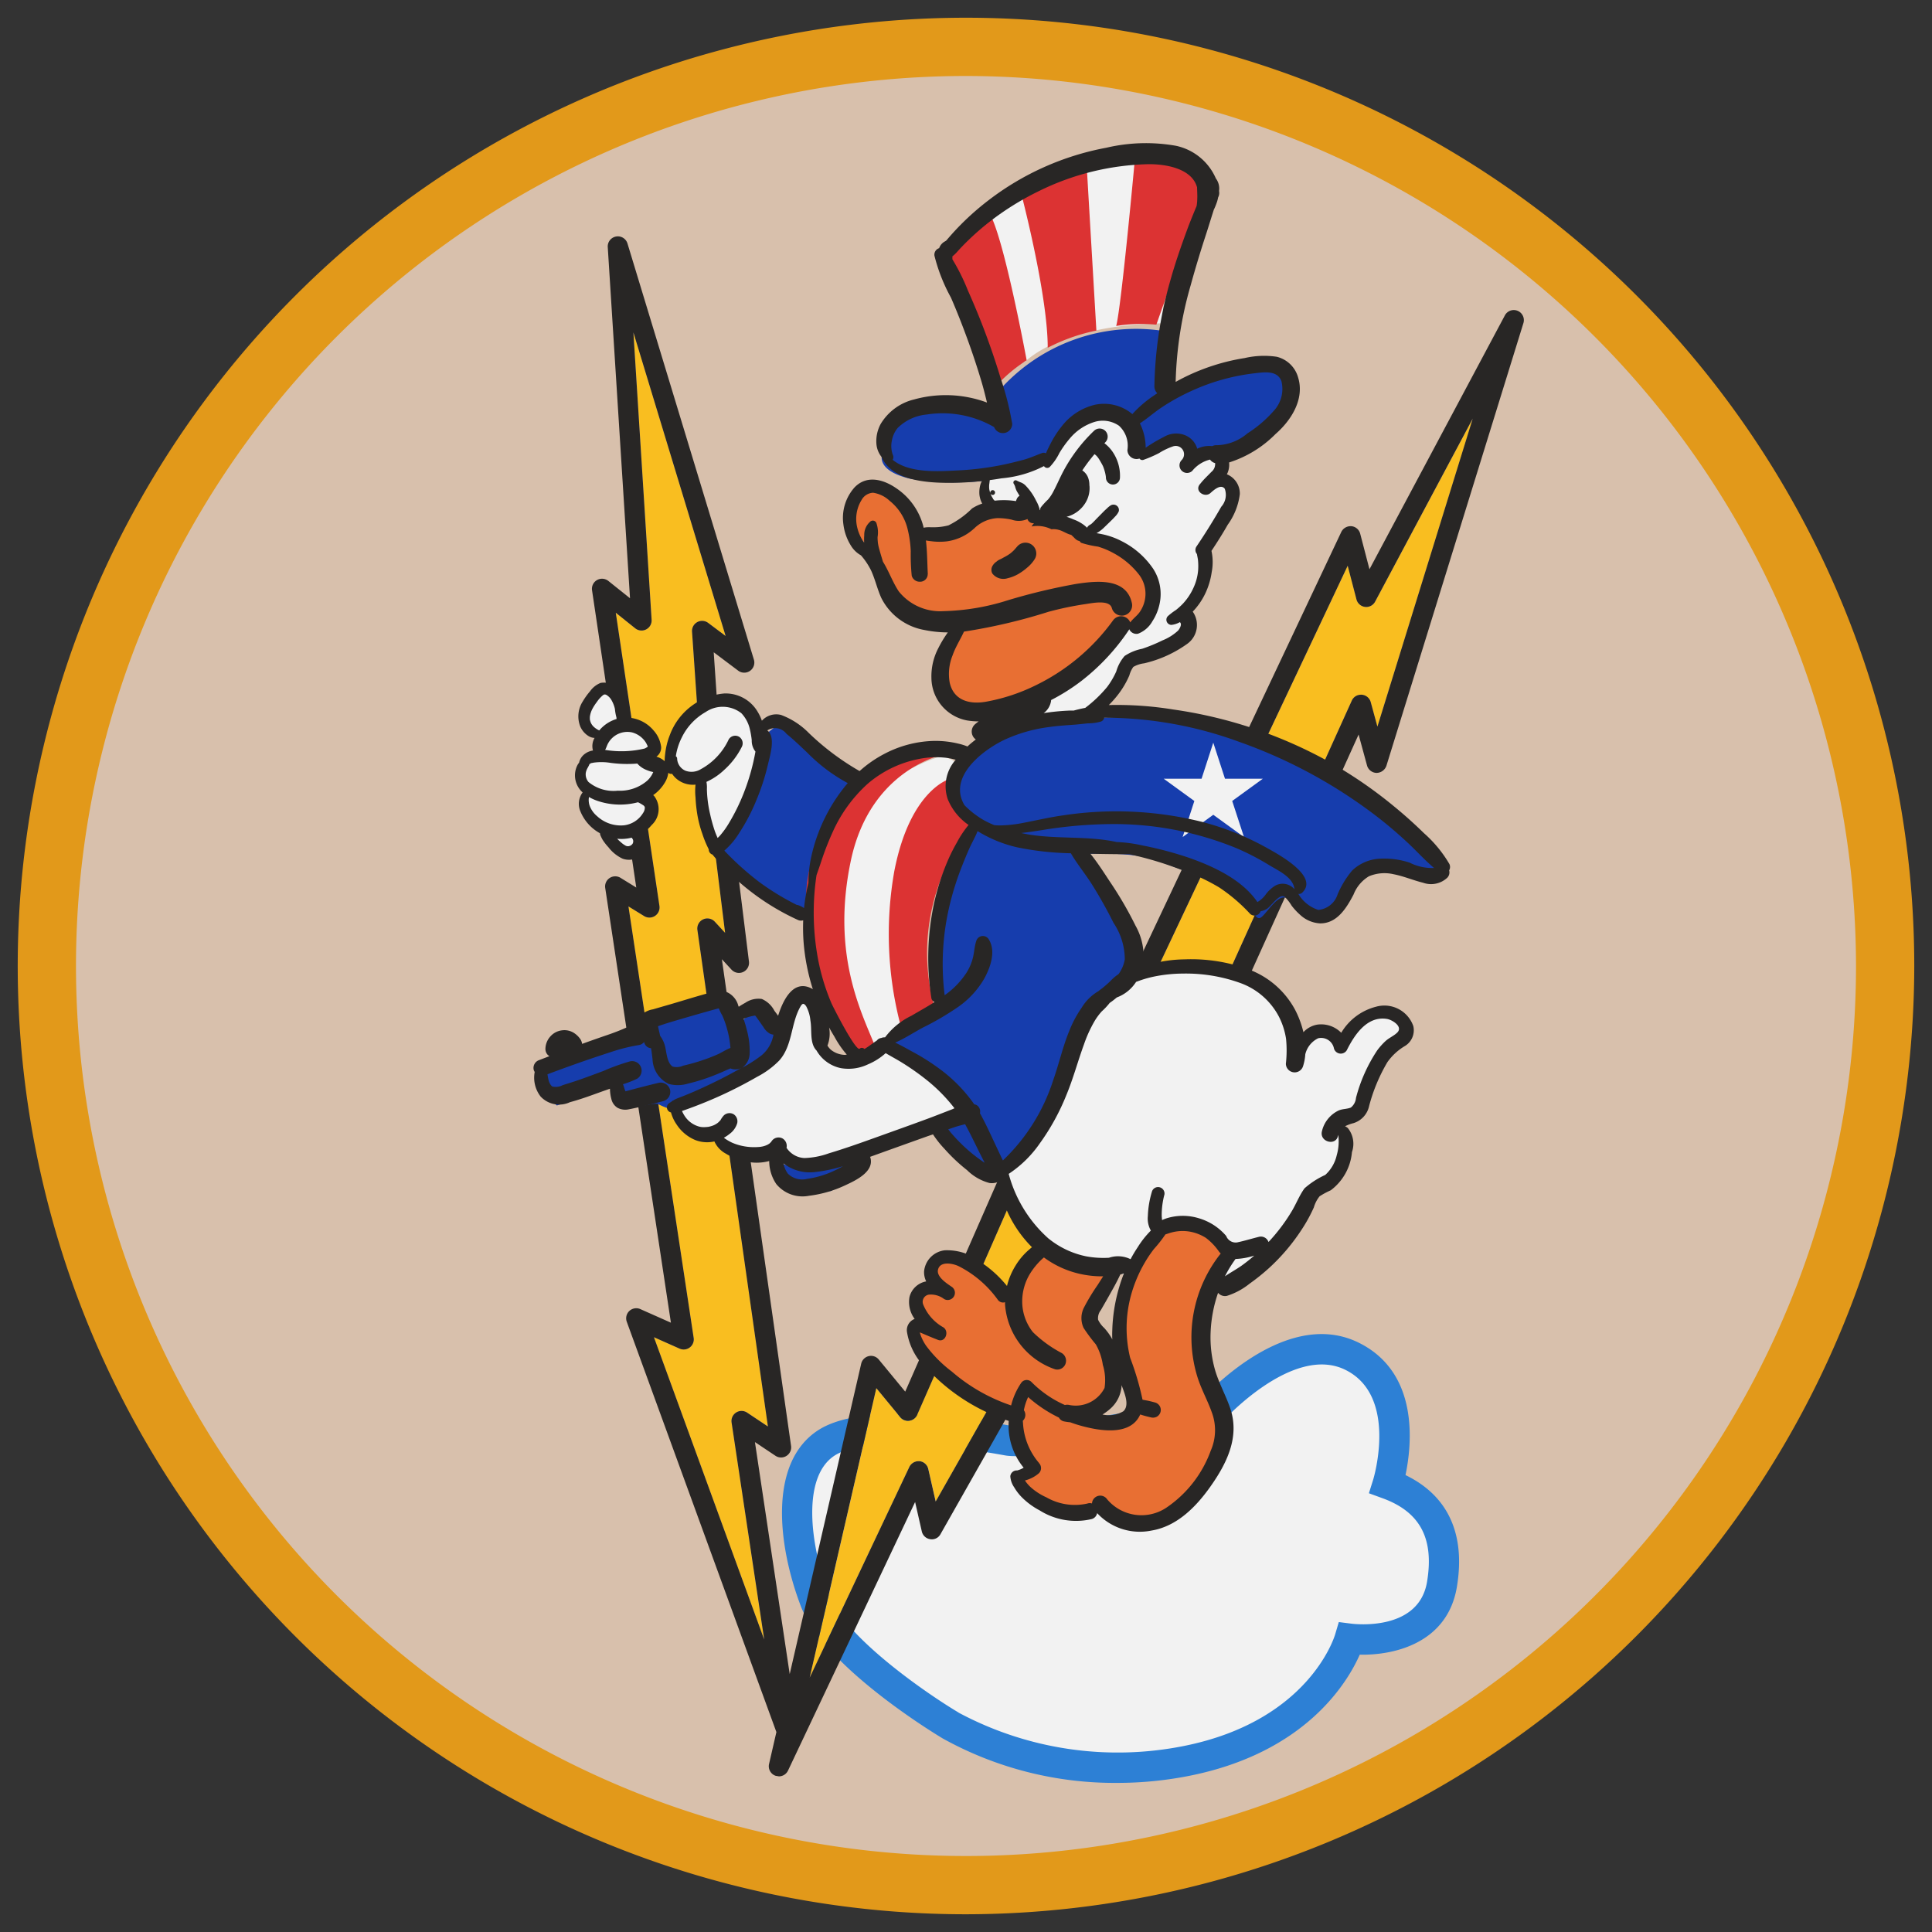 <svg id="usa_normandy_pilot_fighter_2_icon" xmlns="http://www.w3.org/2000/svg" width="150" height="150" viewBox="0 0 150 150">
  <rect x="0" y="0" width="150" height="150" fill="#333333" stroke="none"/>
  <defs>
    <style>
      .cls-1 {
        fill: #d8c0ac;
      }

      .cls-1, .cls-2, .cls-3, .cls-4, .cls-5, .cls-6, .cls-7, .cls-8, .cls-9 {
        fill-rule: evenodd;
      }

      .cls-2 {
        fill: #e2991a;
      }

      .cls-3 {
        fill: #f2f2f2;
      }

      .cls-4 {
        fill: #2d80d5;
      }

      .cls-5 {
        fill: #f9be20;
      }

      .cls-6 {
        fill: #282625;
      }

      .cls-7 {
        fill: #e86f33;
      }

      .cls-8 {
        fill: #163dad;
      }

      .cls-9 {
        fill: #dc3333;
      }
    </style>
  </defs>
  <path id="Shape_169_copy" data-name="Shape 169 copy" class="cls-1" d="M146.362,75A71.362,71.362,0,1,1,75,3.638,71.362,71.362,0,0,1,146.362,75Z"/>
  <path id="Shape_169_copy_2" data-name="Shape 169 copy 2" class="cls-2" d="M75,148.623A73.623,73.623,0,1,1,148.623,75,73.706,73.706,0,0,1,75,148.623ZM75,5.9A69.1,69.1,0,1,0,144.1,75,69.18,69.18,0,0,0,75,5.9Z"/>
  <path id="Shape_169_copy_3" data-name="Shape 169 copy 3" class="cls-3" d="M73.812,133.972a27.142,27.142,0,0,0,18.333,2.74c10.536-2.107,12.643-9.483,12.643-9.483s6.322,0.843,7.165-4.214-1.9-6.954-4.214-7.8c0,0,2.318-7.375-2.74-9.9s-11.053,4.37-11.053,4.37-13.391,2.584-15.709,2.162-10.958-1.9-14.119.211-2.529,7.8-.843,12.222S73.812,133.972,73.812,133.972Z"/>
  <path id="Shape_169_copy_4" data-name="Shape 169 copy 4" class="cls-4" d="M86.755,138.423A27.522,27.522,0,0,1,73.2,134.977c-0.491-.293-9.227-5.559-11.025-10.279-1.788-4.694-2.523-11.077,1.29-13.619,3.035-2.023,9.822-1.329,14.981-.389,1.5,0.273,9.761-1.107,14.893-2.087,1.33-1.415,6.991-6.937,12.184-4.341,4.7,2.348,4.09,7.93,3.6,10.264,3.3,1.595,4.673,4.575,3.989,8.682-0.725,4.345-4.832,5.319-7.541,5.26-0.965,2.183-4.213,7.6-13.2,9.4A28.669,28.669,0,0,1,86.755,138.423Zm-12.324-5.451a26.181,26.181,0,0,0,17.483,2.586c9.642-1.928,11.664-8.384,11.745-8.658l0.286-.963,1,0.127c0.21,0.024,5.2.62,5.849-3.243,0.562-3.371-.536-5.436-3.457-6.5l-1.056-.385,0.337-1.072c0.02-.063,1.949-6.453-2.144-8.5-4.124-2.063-9.585,4.027-9.639,4.09l-0.267.3-0.4.078c-2.272.438-13.728,2.61-16.142,2.164-6.5-1.182-11.452-1.17-13.256.033-2.477,1.651-1.942,6.768-.4,10.824,1.262,3.313,7.675,7.693,10.04,9.1Z"/>
  <path id="Shape_169_copy_6" data-name="Shape 169 copy 6" class="cls-5" d="M106.939,56.419l-0.518-1.9a0.783,0.783,0,0,0-.694-0.575,0.754,0.754,0,0,0-.08,0,0.772,0.772,0,0,0-.7.462L93.328,80.1,72.651,116.579l-0.574-2.525a0.782,0.782,0,0,0-.678-0.606,0.641,0.641,0,0,0-.076,0,0.8,0.8,0,0,0-.719.448l-7.739,16.356,5.174-22.473,1.852,2.248a0.777,0.777,0,0,0,.606.285A0.767,0.767,0,0,0,70.6,110.3a0.782,0.782,0,0,0,.61-0.461L79.97,89.881,88.1,78.911l0.078-.132,16.459-34.853,0.682,2.614a0.785,0.785,0,0,0,.666.581,0.765,0.765,0,0,0,.783-0.41l7.576-14.2ZM58.013,109.677a0.784,0.784,0,0,0-1.21.768l2.526,16.848-8.56-23.472,1.993,0.886a0.784,0.784,0,0,0,1.093-.833l-5.064-33.5,1.22,0.751a0.781,0.781,0,0,0,.409.115,0.784,0.784,0,0,0,.778-0.9L47.811,47.575l1.508,1.206a0.784,0.784,0,0,0,1.273-.662L49.177,25.809l7.159,23.568-1.355-1.016a0.784,0.784,0,0,0-1.252.681l0.413,5.973L56.3,72.43l-0.8-.867a0.784,0.784,0,0,0-1.352.642l5.479,38.547Z"/>
  <path id="Shape_169_copy_5" data-name="Shape 169 copy 5" class="cls-6" d="M118.273,25.1L107.641,59.454a0.822,0.822,0,0,1-.763.554,0.787,0.787,0,0,1-.743-0.579l-0.654-2.4L94.725,80.813l-21.706,38.3a0.759,0.759,0,0,1-.8.389,0.784,0.784,0,0,1-.65-0.6l-0.52-2.286-9.867,20.851a0.784,0.784,0,0,1-.709.449l-0.257-.045a0.782,0.782,0,0,1-.507-0.915l0.57-2.477L48.663,102.623a0.786,0.786,0,0,1,.2-0.842,0.8,0.8,0,0,1,.537-0.21,0.768,0.768,0,0,1,.317.068l2.372,1.054-5.1-33.754a0.785,0.785,0,0,1,1.187-.785L49.4,68.908,45.966,45.83a0.783,0.783,0,0,1,.385-0.794,0.789,0.789,0,0,1,.88.067l1.683,1.347L47.186,19.185a0.783,0.783,0,0,1,.643-0.821,0.753,0.753,0,0,1,.144-0.014,0.784,0.784,0,0,1,.745.558l9.815,32.307a0.784,0.784,0,0,1-1.22.855l-1.9-1.427L55.7,54.864l2.449,19.791a0.784,0.784,0,0,1-.448.809,0.775,0.775,0,0,1-.329.073,0.785,0.785,0,0,1-.577-0.253l-0.748-.81,5.371,37.791a0.784,0.784,0,0,1-1.21.762l-1.595-1.064,2.7,18.014,5.55-24.1a0.784,0.784,0,0,1,.584-0.587,0.751,0.751,0,0,1,.181-0.022,0.782,0.782,0,0,1,.6.286l2.053,2.492,8.28-18.871,0.087-.151,8.134-10.98L104.138,41.3a0.8,0.8,0,0,1,.728-0.447l0.053,0a0.783,0.783,0,0,1,.686.581l0.721,2.763,10.507-19.7A0.783,0.783,0,0,1,118.273,25.1ZM56.8,110.445a0.783,0.783,0,0,1,1.21-.768l1.61,1.074L54.145,72.2a0.784,0.784,0,0,1,1.352-.641l0.8,0.867L54.142,55.014l-0.413-5.973a0.784,0.784,0,0,1,1.252-.681l1.355,1.016L49.177,25.809l1.414,22.311a0.784,0.784,0,0,1-1.273.662l-1.508-1.206L51.2,70.342a0.786,0.786,0,0,1-1.187.784l-1.22-.751,5.064,33.5a0.784,0.784,0,0,1-1.093.833l-1.992-.886,8.56,23.472ZM106.765,46.71a0.783,0.783,0,0,1-.683.417,0.758,0.758,0,0,1-.1-0.007,0.784,0.784,0,0,1-.666-0.581l-0.682-2.614L88.175,78.779l-0.078.132L79.97,89.881,71.213,109.84a0.783,0.783,0,0,1-.61.461,0.768,0.768,0,0,1-.107.007,0.777,0.777,0,0,1-.606-0.285l-1.852-2.248-5.174,22.473L70.6,113.892a0.8,0.8,0,0,1,.719-0.448,0.639,0.639,0,0,1,.075,0,0.783,0.783,0,0,1,.678.606l0.574,2.525L93.328,80.1,104.95,54.4a0.772,0.772,0,0,1,.7-0.462,0.753,0.753,0,0,1,.08,0,0.783,0.783,0,0,1,.694.575l0.518,1.9,7.4-23.913Z"/>
  <path class="cls-7" d="M94.314,100.079c-0.92,1.738-.511,5.01-0.511,5.623s1.636,3.68,1.738,5.01-0.716,2.556-1.738,4.089-2.965,3.578-4.6,3.681a5.438,5.438,0,0,1-3.272-1.329,4.214,4.214,0,0,1-2.965.409c-1.227-.512-3.578-2.148-3.681-2.659s1.227-.92,1.227-0.92c-1.738-2.249-1.022-3.885-1.022-3.885-5.112-2.249-7.259-4.907-7.668-5.418a1.288,1.288,0,0,1-.2-1.739c0.511-.511.716-0.2,0.409-0.511a2.33,2.33,0,0,1-.511-2.044,1.609,1.609,0,0,1,1.329-.614c0.307-.1-0.1-0.818-0.2-1.534s1.227-.716,1.533-0.613,3.067,1.329,3.272,1.738a7.678,7.678,0,0,0,1.534,1.329s0.511-1.431.818-2.147a5.145,5.145,0,0,1,1.534-1.534c1.329,1.431,5.419,1.227,5.419,1.227a5.493,5.493,0,0,1-.409,1.534,16.158,16.158,0,0,0-1.329,2.658c-0.1.614,0.716,1.432,1.227,2.045s0.613,1.636.511,3.272a2.991,2.991,0,0,1-1.636,2.351,9.239,9.239,0,0,0,2.658.2c0.614-.2.716-1.023,0.511-1.841a42.462,42.462,0,0,1-1.022-5.418,10.359,10.359,0,0,1,1.125-4.5,20.247,20.247,0,0,1,2.351-3.067,4.24,4.24,0,0,1,2.556-.1,7.963,7.963,0,0,1,2.454,1.738C95.95,97.523,95.235,98.341,94.314,100.079Zm-4.6-52.857a5.079,5.079,0,0,1-1.943,1.329c-0.511.307-2.351,2.658-3.272,3.578S78.774,55.3,76.73,55.3a4.488,4.488,0,0,1-3.169-1.227,1.984,1.984,0,0,1-.307-1.943,8.952,8.952,0,0,1,1.227-2.658,1.236,1.236,0,0,0,0-1.227,7.646,7.646,0,0,1-3.067-.511,4.44,4.44,0,0,1-2.352-2.147c-0.307-.613-1.227-2.658-1.227-2.658A8.389,8.389,0,0,1,66.3,40.883a4.155,4.155,0,0,1,.818-3.169c0.511-.409,1.431-0.2,2.351.716s2.352,2.76,2.352,2.76,1.022,0.2,1.84.409,2.249-1.431,2.76-1.943a2.221,2.221,0,0,1,2.249-.1,22.308,22.308,0,0,0,3.374.818s2.863,1.533,3.272,1.738A11.858,11.858,0,0,1,89.2,44.155,2.471,2.471,0,0,1,89.714,47.222Z"/>
  <path class="cls-8" d="M111.733,68.245c-0.409.2-1.84-.409-2.965-0.716a4.9,4.9,0,0,0-3.374.716,11.984,11.984,0,0,0-1.431,2.556,1.483,1.483,0,0,1-2.045.409c-0.613-.409-1.636-1.534-2.249-1.534S98.34,70.9,97.931,71.21,97.317,70.8,96.7,69.881s-5.01-2.351-6.85-3.067S84.333,66.3,84.333,66.3a10.084,10.084,0,0,0,.818,1.84,38.68,38.68,0,0,1,2.556,4.805c0.613,1.534.613,1.943-.1,3.272s-2.352,2.249-2.965,2.965-2.249,5.214-2.658,6.441a24.91,24.91,0,0,1-2.556,4.7c-0.511.613-2.147,1.431-3.067,1.022s-2.965-3.169-3.272-3.578,1.329-.613,1.738-0.818-0.2-1.636-.614-2.147A52.028,52.028,0,0,0,69,81.74c0.1-1.125,2.965-2.658,3.272-2.863a1.5,1.5,0,0,0,.2-1.534,26.211,26.211,0,0,1,.511-5.93,34.528,34.528,0,0,1,2.351-6.339c0.511-.614.511-0.818-0.1-1.227a4.273,4.273,0,0,1-1.227-3.067c0-1.227,1.125-1.534,1.943-2.454s4.805-2.147,5.419-2.249a53.114,53.114,0,0,1,7.361-.409c1.227,0.2,9.406,1.738,12.984,3.374s9.712,7.566,10.121,8.179S112.142,68.041,111.733,68.245ZM94.966,35.938c-1.329.716-2.147-.1-2.147-0.409A1.718,1.718,0,0,0,91.694,34.4c-0.614-.2-2.352.92-2.965,1.022s-0.511-.818-0.716-1.738a2.015,2.015,0,0,0-1.84-1.329,9.546,9.546,0,0,0-2.249.409c-0.613.2-2.147,2.863-2.249,3.169s-1.227.409-2.045,0.818a21.714,21.714,0,0,1-9,.409c-2.965-.716-2.045-2.147-2.045-2.147a4.594,4.594,0,0,1,1.84-2.76,16.4,16.4,0,0,1,4.4-.2,24.113,24.113,0,0,1,2.863,1.227c0.307,0.2-.2-2.863-0.2-2.863a14.182,14.182,0,0,1,12.984-4.7,23.289,23.289,0,0,1-.1,2.454,24.519,24.519,0,0,0,0,2.761,13.972,13.972,0,0,0,2.76-1.022,13.392,13.392,0,0,1,5.214-1.431c2.045-.1,1.227.307,1.738,1.431s-0.2,1.84-1.125,3.374S96.3,35.222,94.966,35.938ZM64.5,92.475a13.813,13.813,0,0,1-3.578-.409c-0.92-.409-0.716-1.942-0.716-1.942a8.412,8.412,0,0,0,2.556.716,11.492,11.492,0,0,0,3.783-.818c0.818-.511.409,0.409,0.307,0.818S64.5,92.475,64.5,92.475ZM63.681,65.689c-0.511.92-1.125,5.828-1.125,5.828a8.533,8.533,0,0,1-2.249-1.329c-0.92-.818-4.6-3.476-4.6-3.476,4.5-6.236,3.067-9,3.067-9a8.657,8.657,0,0,1,1.636-1.431c0.614-.307,2.658,1.636,3.783,2.556s2.454,1.738,2.249,2.351S64.192,64.769,63.681,65.689Zm-6.441,13.7c0.14,0.491.818-1.022,1.534-.716a3.365,3.365,0,0,1,1.636,1.738,2.927,2.927,0,0,1-.613,2.249,47.293,47.293,0,0,1-6.645,3.681,6,6,0,0,1-2.045-.613c-0.307-.2-2.147.511-2.658,0.1a4.321,4.321,0,0,1-.92-1.431L43.234,85.83S41.9,84.705,41.9,84.092a2.84,2.84,0,0,1,.511-1.329l7.872-2.454s-0.2-.307.511-0.818a28.255,28.255,0,0,1,4.4-1.534C55.809,77.753,56.831,77.958,57.24,79.389Z"/>
  <path class="cls-3" d="M107.29,82.262a33.711,33.711,0,0,0-1.738,3.783c-0.307.716-1.124,0.613-1.738,1.227s0,0.614.409,1.022,0,1.431-.1,2.045a3.175,3.175,0,0,1-1.534,1.534,13.218,13.218,0,0,0-2.453,3.374c-0.921,1.636-4.806,4.6-4.806,4.6a1.7,1.7,0,0,1-.818-1.125,4.357,4.357,0,0,1,.92-1.534c0.2-.2-2.352-1.84-3.169-2.045a2.8,2.8,0,0,0-2.352.818,7.357,7.357,0,0,0-1.84,2.658c-0.307.716-1.022,0.2-2.454,0s-4.805-1.534-6.032-3.169a12.791,12.791,0,0,1-1.738-4.5s0.818-.92,1.431-1.534a30.71,30.71,0,0,0,3.067-4.7c0.2-.613,1.943-5.316,2.249-6.134s2.556-2.351,2.965-2.658a12.984,12.984,0,0,1,2.454-.716,29.274,29.274,0,0,1,4.7.2,9.59,9.59,0,0,1,4.294,1.738c0.511,0.409,1.431,4.192,1.738,4.5s1.431-1.431,1.942-1.431a2.491,2.491,0,0,1,1.227.818,8.5,8.5,0,0,0,1.227-1.329,4.829,4.829,0,0,1,2.556-1.125,1.917,1.917,0,0,1,1.329,1.738C109.028,81.138,107.6,81.956,107.29,82.262ZM96.583,64.988L94.2,63.259l-2.38,1.729,0.909-2.8-2.38-1.729h2.941l0.909-2.8,0.909,2.8h2.941l-2.38,1.729ZM93.59,42.7c-0.2.307,0.2,1.431,0.1,2.147A8.164,8.164,0,0,1,92.261,47.5a0.941,0.941,0,0,0,.1,1.022,1.553,1.553,0,0,1-.92,1.329,22.9,22.9,0,0,1-3.476,1.431,10.666,10.666,0,0,0-.818,1.636A4.955,4.955,0,0,1,84.7,55.272c-0.716.1-3.987,0.409-3.987,0.409a0.877,0.877,0,0,1,.409-1.534,7.632,7.632,0,0,0,2.556-1.329,10.12,10.12,0,0,0,3.169-3.374c1.022-1.534.92-.716,1.329-0.818A2.261,2.261,0,0,0,89.4,47.3c0.307-.716-0.511-2.863-1.125-3.578a6.591,6.591,0,0,0-2.863-1.636c-1.022-.307-3.169-1.534-3.68-1.636s-2.76-.716-3.374-0.818-1.636.1-1.84-.409a3.752,3.752,0,0,1,.2-2.045c0.2-.818,1.329-0.409,1.943-0.716a20.92,20.92,0,0,0,2.965-1.329A22.794,22.794,0,0,1,84.8,32.064a2.76,2.76,0,0,1,2.454.511,9.717,9.717,0,0,1,1.431,2.556s1.738-.818,2.351-1.022a1.1,1.1,0,0,1,1.227.614,0.955,0.955,0,0,0,1.022.511,2,2,0,0,1,1.636.409,2.112,2.112,0,0,1-.1,1.431s0.614,0.511.92,0.716,0.1,1.431-.2,2.249A16.341,16.341,0,0,1,93.59,42.7ZM79.584,28.076c-0.655.578-3.987-10.837-3.987-10.837,0.409-.613,8.077-4.4,8.077-4.4s6.236-1.227,6.85-.409-0.307,12.677-.307,12.677S83.06,25.009,79.584,28.076ZM63.328,90.646a4.73,4.73,0,0,1-2.863-1.125,3.351,3.351,0,0,1-3.476-.1c-0.511-.409-1.533-1.125-1.533-1.125a5.247,5.247,0,0,1-1.022-.1,5.8,5.8,0,0,1-2.045-1.84c-0.2-.511,2.351-1.227,2.351-1.227s5.419-3.169,5.828-3.987,1.329-3.578,1.84-3.885,0.92,1.022,1.329,1.943-0.1,2.147.307,2.556a3.641,3.641,0,0,0,2.454.716c0.511-.2,2.249-1.329,2.249-1.329s3.783,2.454,4.09,2.76,2.556,2.249,2.351,2.658-3.476,1.125-4.089,1.329S64.759,90.544,63.328,90.646Zm2.556-11.962c-0.818-2.863-1.227-10.633-.716-12.269S66.6,62.224,68.44,61s4.5-2.454,4.907-2.249,1.227,0.307,1.022,1.329-0.307,2.045,0,2.351c0,0-.92-1.431-2.352,3.987A34.19,34.19,0,0,0,71.3,78.684c0.2,0.613-2.556,2.454-2.556,2.454S66.7,81.547,65.884,78.684ZM55.865,65.6a4.174,4.174,0,0,1-1.125-2.352c0-.511-0.2-2.76-0.1-3.067s-0.92.409-1.227,0.409a1.718,1.718,0,0,1-1.125-1.022,5.829,5.829,0,0,1,0-2.658c0.1-.511,2.045-1.943,2.556-2.249a5.222,5.222,0,0,1,2.454-.2A7.514,7.514,0,0,1,58.932,56.4a17.317,17.317,0,0,1,.511,2.454,18.791,18.791,0,0,1-1.329,3.783C57.705,63.348,55.865,65.6,55.865,65.6Zm-5.725-3.578a1.264,1.264,0,0,1,.409,1.125,3.386,3.386,0,0,1-1.125,1.534A3.059,3.059,0,0,1,49.73,65.8c0,0.511-.511.613-1.022,0.613s-1.738-1.534-1.738-1.534c-2.045-1.84-1.636-2.76-1.636-2.76s0.613-.511,0-0.818-0.307-1.636-.1-2.249,1.124-.409,1.124-0.716,0.511-.92,0-1.125a2.978,2.978,0,0,1-1.227-1.84c-0.1-.613.92-1.227,1.534-1.636s0.716,0,1.227.511a2.2,2.2,0,0,1,.409,1.533,5.89,5.89,0,0,0,.92.511,2.83,2.83,0,0,1,1.636,1.534c0.307,0.92-.511.92-0.307,1.227a1.9,1.9,0,0,1,.716,1.227A7.252,7.252,0,0,1,50.139,62.019Z"/>
  <path class="cls-9" d="M92.744,16.824c-0.307.818-2.965,8.384-2.965,8.384a12.181,12.181,0,0,0-3.118.1c0.409-1.534,1.482-13.291,1.482-13.291,0.511-.307,4.294.307,5.01,1.84S93.051,16.006,92.744,16.824Zm-13.5-1.943,5.112-2.249,0.767,13.035A14.27,14.27,0,0,0,81.345,27C81.345,22.8,79.249,14.881,79.249,14.881ZM77.2,30.114C76.693,29.4,73.217,20.1,73.217,20.1c0.2-.716,3.578-3.578,3.578-3.578,1.124,1.738,2.914,11.451,2.914,11.451A12.032,12.032,0,0,0,77.2,30.114ZM66.06,66.818c-1.533,7.259.818,11.757,1.84,14.313,0,0-.614,1.022-1.022.92s-1.943-1.022-2.965-3.885-1.738-7.361-1.124-10.428a17.708,17.708,0,0,1,4.4-7.872c1.227-1.022,4.907-2.556,6.236-1.329C73.421,58.537,67.594,59.559,66.06,66.818Zm7.668-6.339s-0.2,2.658,1.738,3.578A15.854,15.854,0,0,0,72.6,78.371L69.945,79.7a27.958,27.958,0,0,1-.511-12.064C70.661,61.3,73.728,60.479,73.728,60.479Z"/>
  <path class="cls-6" d="M112.511,67.574a0.593,0.593,0,0,1-.142.57,1.841,1.841,0,0,1-1.883.391c-0.769-.189-1.5-0.508-2.279-0.658a3.132,3.132,0,0,0-1.925.158,2.873,2.873,0,0,0-1.192,1.416c-0.539,1.032-1.276,2.254-2.6,2.24a2.459,2.459,0,0,1-1.55-.666,4.9,4.9,0,0,1-.656-0.706,3.354,3.354,0,0,0-.535-0.682c-0.424-.3-1.036.709-1.388,0.925a1.309,1.309,0,0,1-.488.186,0.5,0.5,0,0,1-.817.2,13.145,13.145,0,0,0-2.4-2.049,15.688,15.688,0,0,0-2.869-1.339,27.127,27.127,0,0,0-4.108-1.236q-1.511-.005-3.022-0.039c0.571,0.7,1.067,1.491,1.542,2.206a28.7,28.7,0,0,1,1.963,3.379,4.87,4.87,0,0,1,.569,3.162c0.248-.079.489-0.143,0.69-0.2a10.362,10.362,0,0,1,2.534-.347,12.974,12.974,0,0,1,5.08.812,6.739,6.739,0,0,1,3.5,3.073,7.514,7.514,0,0,1,.662,1.769,1.9,1.9,0,0,1,1.072-.587,2.178,2.178,0,0,1,1.864.633,4.413,4.413,0,0,1,2.691-2.021,2.38,2.38,0,0,1,2.905,1.5,1.43,1.43,0,0,1-.694,1.573,4.426,4.426,0,0,0-1.318,1.228,13.377,13.377,0,0,0-1.419,3.405,1.778,1.778,0,0,1-1.214,1.331,3.075,3.075,0,0,0-.654.241,0.972,0.972,0,0,1,.211.134,1.945,1.945,0,0,1,.324,1.871,4.148,4.148,0,0,1-1.649,2.968,6.315,6.315,0,0,0-.863.465,2.441,2.441,0,0,0-.445.86,11.936,11.936,0,0,1-.912,1.67,15.461,15.461,0,0,1-2.569,3.041,16.243,16.243,0,0,1-1.513,1.215,5.361,5.361,0,0,1-1.762.946,0.7,0.7,0,0,1-.681-0.236,10.658,10.658,0,0,0-.58,3.079,9.272,9.272,0,0,0,.34,2.893c0.3,1.036.837,1.974,1.183,2.991,0.756,2.222-.265,4.278-1.539,6.08-1.109,1.569-2.6,3.09-4.577,3.414a4.517,4.517,0,0,1-4.216-1.355,0.592,0.592,0,0,1-.418.46,5.29,5.29,0,0,1-4.044-.671,5.657,5.657,0,0,1-1.432-1.067,3.9,3.9,0,0,1-.548-0.728,1.692,1.692,0,0,1-.3-0.853,0.5,0.5,0,0,1,.537-0.455,1.88,1.88,0,0,0,.5-0.212,5.133,5.133,0,0,1-1.159-3.633A14.961,14.961,0,0,1,72.2,106.5a5.023,5.023,0,0,1-1.786-3.114,0.931,0.931,0,0,1,.6-0.985,2.2,2.2,0,0,1-.4-1.71,1.639,1.639,0,0,1,1.281-1.2l0.015,0a1.655,1.655,0,0,1-.165-0.778,1.82,1.82,0,0,1,1.6-1.64,4.231,4.231,0,0,1,2.9.984,9.042,9.042,0,0,1,1.937,1.786,5.486,5.486,0,0,1,.672-1.592,5.171,5.171,0,0,1,1-1.191c0.083-.071.173-0.15,0.267-0.228a9.311,9.311,0,0,1-2.608-5.077,1.281,1.281,0,0,1-.686.094,3.892,3.892,0,0,1-1.745-1,13.237,13.237,0,0,1-1.737-1.636,7.942,7.942,0,0,1-.907-1.14c-0.15.052-.3,0.1-0.45,0.153q-2.19.782-4.378,1.57l-0.059.022a0.737,0.737,0,0,1,.028.071c0.3,1.085-1.142,1.759-1.934,2.127a9.223,9.223,0,0,1-2.834.824,2.64,2.64,0,0,1-2.538-.907,3.21,3.21,0,0,1-.552-1.791,3.739,3.739,0,0,1-1.812.033,4.8,4.8,0,0,1-1.579-.62,2.012,2.012,0,0,1-.865-0.935,2.531,2.531,0,0,1-1.449-.094,3.183,3.183,0,0,1-1.48-1.215,3.034,3.034,0,0,1-.441-0.943,0.4,0.4,0,0,1-.135-0.726c0.076-.046.143-0.092,0.209-0.136a0.2,0.2,0,0,1,.11-0.072,1.555,1.555,0,0,1,.247-0.131c0.221-.091.446-0.173,0.667-0.262q0.681-.275,1.348-0.584c0.812-.373,1.614-0.768,2.4-1.2,0.221-.121.447-0.242,0.672-0.367a1.024,1.024,0,0,1-.76.109,0.62,0.62,0,0,1-.139-0.049c-0.136.058-.268,0.112-0.383,0.165-0.466.212-.941,0.406-1.423,0.576a13.81,13.81,0,0,1-1.483.437,2.688,2.688,0,0,1-1.506.028,2.214,2.214,0,0,1-1.257-1.942c-0.035-.236-0.062-0.534-0.116-0.83a0.584,0.584,0,0,1-.533-0.47l0-.018a0.644,0.644,0,0,1-.394.24,13.637,13.637,0,0,0-1.929.46q-0.91.294-1.814,0.6-1.694.579-3.369,1.211a4.159,4.159,0,0,0,.088.468,1.064,1.064,0,0,0,.152.341,0.59,0.59,0,0,0,.118.129l0.019,0.014c0-.006,0-0.009.047,0.007a1.133,1.133,0,0,0,.746-0.11c0.347-.113.7-0.217,1.043-0.334,0.714-.241,1.418-0.509,2.125-0.771a16.311,16.311,0,0,1,2.057-.744,0.738,0.738,0,0,1,.566,1.343,7.554,7.554,0,0,1-1.1.43c0.025,0.064.051,0.128,0.07,0.193q0.037,0.13.084,0.257c0.024,0.064.028,0.076,0.039,0.1l0.336-.089c0.739-.2,1.477-0.388,2.22-0.566a0.751,0.751,0,0,1,.9.514,0.743,0.743,0,0,1-.513.9c-0.881.224-1.768,0.462-2.662,0.633a1.281,1.281,0,0,1-.906-0.118,1.086,1.086,0,0,1-.47-0.676,3.219,3.219,0,0,1-.109-0.8l-0.572.2c-0.835.3-1.673,0.616-2.532,0.845a1.975,1.975,0,0,1-2.273-.431,2.386,2.386,0,0,1-.466-1.917,0.584,0.584,0,0,1-.075-0.157,0.644,0.644,0,0,1,.436-0.768c0.26-.1.523-0.2,0.784-0.3a0.645,0.645,0,0,1-.125-0.093,0.667,0.667,0,0,1-.188-0.455,1.479,1.479,0,0,1,.391-0.991,1.428,1.428,0,0,1,.889-0.465,1.384,1.384,0,0,1,1,.245,1.754,1.754,0,0,1,.442.453,0.97,0.97,0,0,1,.129.353l0.258-.095q0.867-.311,1.739-0.609a17.281,17.281,0,0,0,1.785-.72,0.932,0.932,0,0,1,.7-0.051,0.881,0.881,0,0,1,.176-0.83,1.8,1.8,0,0,1,.848-0.379q0.538-.158,1.078-0.313c0.674-.193,1.345-0.4,2.018-0.6q0.538-.158,1.078-0.312a5.333,5.333,0,0,1,.99-0.248,1.594,1.594,0,0,1,1.457,1.2c0.011,0.024.021,0.049,0.033,0.073,0.166-.11.336-0.213,0.513-0.309a1.8,1.8,0,0,1,1.28-.293,1.985,1.985,0,0,1,.97.908l0.293,0.392c0.408-1.3,1.226-2.882,2.661-2.083,0.013,0.007.023,0.017,0.035,0.024a16.191,16.191,0,0,1-.72-3.673,15.357,15.357,0,0,1-.029-1.679,0.549,0.549,0,0,1-.414-0.027A18.681,18.681,0,0,1,55.358,66.4a0.512,0.512,0,0,1-.031-0.047,0.414,0.414,0,0,1-.3-0.412,8.145,8.145,0,0,1-.492-1.189,8.782,8.782,0,0,1-.372-1.381A11.328,11.328,0,0,1,54,61.918a4.755,4.755,0,0,1,0-1,1.97,1.97,0,0,1-1.552-.52,2,2,0,0,1-.266-0.319A0.341,0.341,0,0,1,51.888,60a1.894,1.894,0,0,1-.235.7,3.17,3.17,0,0,1-.94,1.034c0.022,0.021.047,0.039,0.069,0.061a1.674,1.674,0,0,1-.188,2.261,2.807,2.807,0,0,1-.509.483,1.494,1.494,0,0,1,.214.8,1.429,1.429,0,0,1-.693,1.191,1.467,1.467,0,0,1-1.259.141,2.968,2.968,0,0,1-1.108-.891,3.947,3.947,0,0,1-.45-0.577,3.405,3.405,0,0,1-.16-0.32,0.538,0.538,0,0,1-.046-0.19c-0.022-.012-0.044-0.023-0.065-0.036a3.411,3.411,0,0,1-1.446-1.64,1.477,1.477,0,0,1,.163-1.493,1.787,1.787,0,0,1-.578-1.087,1.743,1.743,0,0,1,.192-1.063,0.865,0.865,0,0,1,.11-0.154,1.148,1.148,0,0,1,.463-0.7,1.373,1.373,0,0,1,.616-0.25,1.267,1.267,0,0,1,.125-0.979,0.942,0.942,0,0,1-.483-0.152,1.636,1.636,0,0,1-.627-0.733,2.142,2.142,0,0,1,.188-1.941,5.541,5.541,0,0,1,.574-0.8,1.828,1.828,0,0,1,.813-0.643,1.579,1.579,0,0,1,1.722.931,2.262,2.262,0,0,1,.3.977,1.435,1.435,0,0,1-.111.781,2.8,2.8,0,0,1,2.22,1.019A2.334,2.334,0,0,1,51.331,58a0.861,0.861,0,0,1-.369.747,1.609,1.609,0,0,1,.612.326c0.011,0.01.018,0.022,0.029,0.033a4.772,4.772,0,0,1,.042-0.586A5.617,5.617,0,0,1,52,57.084a4.973,4.973,0,0,1,4.221-3.242,2.879,2.879,0,0,1,2.6,1.415,3.675,3.675,0,0,1,.332.7,1.5,1.5,0,0,1,1.494-.447,5.922,5.922,0,0,1,2.15,1.4,19.921,19.921,0,0,0,3.941,2.955,9.286,9.286,0,0,1,1.935-1.341,8.685,8.685,0,0,1,3.839-1,7.5,7.5,0,0,1,1.883.209,4.354,4.354,0,0,1,.719.224c0.209-.2.429-0.373,0.648-0.544a0.753,0.753,0,0,1-.064-1.179q0.138-.121.284-0.225a5.416,5.416,0,0,1-.921-0.078,3.388,3.388,0,0,1-2.746-3.3,4.711,4.711,0,0,1,.54-2.318,9.109,9.109,0,0,1,.735-1.213,9.232,9.232,0,0,1-1.828-.189,4.645,4.645,0,0,1-3.337-2.484c-0.318-.7-0.477-1.452-0.8-2.147a5.457,5.457,0,0,0-.78-1.164,2.112,2.112,0,0,1-.792-0.774,4.017,4.017,0,0,1-.573-1.636,3.55,3.55,0,0,1,.86-2.857c0.94-.99,2.237-0.636,3.239.053a5.12,5.12,0,0,1,2.087,2.884c0.018,0.062.03,0.126,0.046,0.188a1.466,1.466,0,0,1,.26-0.038c0.2-.008.4,0.005,0.6,0a4.542,4.542,0,0,0,1.071-.148,7.036,7.036,0,0,0,1.828-1.313A3.416,3.416,0,0,1,76.26,39.1a1.888,1.888,0,0,1-.216-0.678,2.127,2.127,0,0,1,.05-0.706,1.433,1.433,0,0,1,.142-0.368,23.668,23.668,0,0,1-2.478.142c-1.791,0-4.506-.16-5.308-2.007a1.851,1.851,0,0,1-.408-1.05,2.8,2.8,0,0,1,.337-1.522,4.165,4.165,0,0,1,2.6-1.9,9.2,9.2,0,0,1,5.651.243c-0.136-.548-0.269-1.1-0.429-1.633q-0.49-1.642-1.077-3.254c-0.4-1.1-.828-2.19-1.294-3.264a13.444,13.444,0,0,1-1.279-3.247,0.529,0.529,0,0,1,.361-0.587l0.007-.015c0.011-.026.023-0.053,0.035-0.079a0.927,0.927,0,0,1,.354-0.4c0.049-.027.1-0.057,0.145-0.085l0.191-.219q0.477-.554.994-1.073a20.887,20.887,0,0,1,2.1-1.841A21.467,21.467,0,0,1,85.9,11.469a13.432,13.432,0,0,1,5.4-.15A4.365,4.365,0,0,1,94.4,13.855a1.3,1.3,0,0,1,.26.831c0,0.044-.01.091-0.013,0.136,0,0.025.008,0.05,0.01,0.075a0.735,0.735,0,0,1-.081.428,3,3,0,0,1-.075.308c-0.047.144-.1,0.285-0.159,0.425-0.033.079-.065,0.151-0.1,0.218l-0.044.139c-0.206.645-.4,1.292-0.613,1.936q-0.615,1.888-1.142,3.8a29.474,29.474,0,0,0-1.165,7.5c0.24-.133.481-0.262,0.727-0.383A16.242,16.242,0,0,1,96.634,27.8a6.662,6.662,0,0,1,2.493-.1,2.282,2.282,0,0,1,1.66,1.612c0.513,1.671-.537,3.324-1.75,4.381a8.809,8.809,0,0,1-3.612,2.213,1.624,1.624,0,0,1-.111.793c-0.018.045-.041,0.085-0.062,0.127l0.007,0a1.611,1.611,0,0,1,1,1.547,5.145,5.145,0,0,1-.937,2.364c-0.393.694-.823,1.368-1.264,2.034a4.086,4.086,0,0,1,.019,1.647,5.782,5.782,0,0,1-.514,1.691,5.376,5.376,0,0,1-.96,1.379,1.8,1.8,0,0,1-.39,2.474A9.368,9.368,0,0,1,88.835,51.5a2.19,2.19,0,0,0-.845.28,2.009,2.009,0,0,0-.306.657,6.858,6.858,0,0,1-.815,1.408,7.791,7.791,0,0,1-.781.894,27.177,27.177,0,0,1,5,.346,35.111,35.111,0,0,1,11.894,3.946,34.25,34.25,0,0,1,5.246,3.572q1.208,0.987,2.324,2.081a9.772,9.772,0,0,1,1.977,2.395A0.534,0.534,0,0,1,112.511,67.574ZM56.676,81.009a7.509,7.509,0,0,0-.221-1.1,7.145,7.145,0,0,0-.375-1.064,3.911,3.911,0,0,1-.27-0.552,0.757,0.757,0,0,0-.106.018q-1.319.363-2.631,0.749c-0.658.193-1.334,0.383-1.986,0.616,0.053,0.252.113,0.5,0.169,0.752a2.324,2.324,0,0,1,.344.68c0.158,0.5.146,1.369,0.62,1.7a1.219,1.219,0,0,0,.82-0.069c0.481-.114.958-0.24,1.427-0.4a13.419,13.419,0,0,0,1.273-.489c0.288-.129.633-0.363,0.972-0.487C56.7,81.253,56.69,81.129,56.676,81.009ZM47.994,65.2q0.121,0.115.248,0.224c0.037,0.032.075,0.064,0.113,0.094-0.066-.053.057,0.041,0.072,0.05,0.046,0.031.094,0.058,0.142,0.086l0.026,0.016,0.025,0.007,0.065,0.022,0.035,0H48.8l0.01,0,0.113-.032h0l0.011-.008q0.035-.019.068-0.04a0.154,0.154,0,0,1,.032-0.021l0.038-.042c0.013-.013.025-0.027,0.037-0.041s0.022-.045.029-0.06,0.012-.037.017-0.056l0.007-.03c0-.032,0-0.084,0-0.089l0,0a0.408,0.408,0,0,0-.046-0.15l0.026,0.064c-0.011-.024-0.024-0.046-0.037-0.069s-0.02-.033-0.031-0.05-0.011-.017-0.009-0.015l-0.026-.022a3.29,3.29,0,0,1-1.131.081C47.938,65.135,47.964,65.167,47.994,65.2Zm-2.226-2.675a1.955,1.955,0,0,0,.6.85,2.7,2.7,0,0,0,2.1.7,2.012,2.012,0,0,0,1.456-.95,0.742,0.742,0,0,0,.14-0.44,0.264,0.264,0,0,0-.135-0.172,3.039,3.039,0,0,0-.395-0.226,5.444,5.444,0,0,1-3.166-.115,3.666,3.666,0,0,1-.64-0.292A1.35,1.35,0,0,0,45.768,62.521Zm2.09-6.833a3.7,3.7,0,0,1-.116-0.649,2.354,2.354,0,0,0-.252-0.66,1.105,1.105,0,0,0-.362-0.4,0.3,0.3,0,0,0-.185-0.065c-0.02,0-.055.007-0.026,0-0.017.006-.1,0.056-0.088,0.044a2.574,2.574,0,0,0-.495.547,3.763,3.763,0,0,0-.355.555,1.882,1.882,0,0,0-.176.543,1.129,1.129,0,0,0-.007.176q0,0.033,0,.065v0.006a1.465,1.465,0,0,0,.071.248,1.011,1.011,0,0,0,.3.386,1.605,1.605,0,0,0,.359.223,2.791,2.791,0,0,1,1.342-.888C47.868,55.772,47.865,55.73,47.858,55.688Zm2.4,2.185a1.6,1.6,0,0,0-.276-0.445,1.821,1.821,0,0,0-.918-0.57,1.706,1.706,0,0,0-1.841.832c-0.1.165-.143,0.364-0.242,0.527a7.747,7.747,0,0,0,3.07-.106c0.077-.03.16-0.093,0.239-0.131C50.282,57.946,50.274,57.9,50.263,57.872Zm0.3,2.032a3.027,3.027,0,0,1-.337-0.117,1.908,1.908,0,0,1-.686-0.448,0.361,0.361,0,0,1-.046-0.061,9.773,9.773,0,0,1-2.07-.052,4.5,4.5,0,0,0-1.307-.023c-0.079.016-.161,0.03-0.243,0.046a0.174,0.174,0,0,1-.041.036c-0.05.052-.07,0.046-0.063-0.014h0a0.324,0.324,0,0,1-.044.158c-0.023.053-.06,0.114-0.087,0.166a1.191,1.191,0,0,0-.153.4,0.913,0.913,0,0,0,.211.715,3.048,3.048,0,0,0,2.274.674,3.23,3.23,0,0,0,2.3-.791,2.02,2.02,0,0,0,.328-0.407c0.043-.072.076-0.148,0.113-0.221l0.011-.024C50.654,59.927,50.555,59.9,50.56,59.9Zm36.1,5.464a11.026,11.026,0,0,1,2.022.263,28.042,28.042,0,0,1,3.527.926c1.942,0.672,4.207,1.7,5.418,3.474a2.031,2.031,0,0,0,.657-0.607A2.671,2.671,0,0,1,99,68.767a1.194,1.194,0,0,1,1.5.273s0,0,0,0c-0.08-.929-1.268-1.447-1.98-1.882a19.543,19.543,0,0,0-2.51-1.3,25.053,25.053,0,0,0-9.891-1.875,34.805,34.805,0,0,0-5.212.465c-0.539.083-1.08,0.168-1.623,0.228,0.167,0.034.333,0.066,0.5,0.1C82.035,65.164,84.427,64.885,86.663,65.368Zm9.71,32.913a12.774,12.774,0,0,0,1.011-.8,5.369,5.369,0,0,1-1.452.26,9.649,9.649,0,0,0-.823,1.346C95.522,98.806,95.978,98.559,96.374,98.282Zm-15.7,15.308a0.563,0.563,0,0,1,0,.781,2.613,2.613,0,0,1-1.089.566c0.012,0.02.023,0.041,0.036,0.06a2.831,2.831,0,0,0,.432.487,4.718,4.718,0,0,0,1.2.768,4.437,4.437,0,0,0,3.169.48,0.567,0.567,0,0,1,.365-0.008,0.644,0.644,0,0,1,1.177-.323,3.487,3.487,0,0,0,4.591.656A9.077,9.077,0,0,0,94,112.634a3.951,3.951,0,0,0,.079-2.994c-0.333-.938-0.829-1.809-1.121-2.765a10.431,10.431,0,0,1,1.82-9.554,1.624,1.624,0,0,1-.126-0.132,4.6,4.6,0,0,0-1.028-1.081,3.462,3.462,0,0,0-1.273-.489,3.314,3.314,0,0,0-1.37.064c-0.168.043-.335,0.106-0.5,0.157v0a10.008,10.008,0,0,1-.888,1.131,9.778,9.778,0,0,0-.73,1.088,10.533,10.533,0,0,0-1.064,2.55,9.714,9.714,0,0,0-.054,4.81,21.589,21.589,0,0,1,.961,3.253l0.3,0.057c0.229,0.043.451,0.1,0.676,0.161a0.619,0.619,0,0,1,.359.276,0.606,0.606,0,0,1,.061.462,0.613,0.613,0,0,1-.276.359,0.632,0.632,0,0,1-.463.06c-0.226-.053-0.45-0.107-0.672-0.176l-0.165-.052a1.973,1.973,0,0,1-.1.2c-0.87,1.522-3.3,1.025-4.657.632-0.227-.065-0.45-0.142-0.671-0.223a4.294,4.294,0,0,1-.461-0.066,0.57,0.57,0,0,1-.421-0.3,10.383,10.383,0,0,1-2.391-1.593,4.187,4.187,0,0,0-.332,1.02,0.634,0.634,0,0,1-.074.814A5.188,5.188,0,0,0,80.673,113.589ZM87.26,98.872a2.255,2.255,0,0,1-.282.08c-0.271.6-.614,1.188-0.931,1.756-0.188.336-.383,0.668-0.57,1a1.013,1.013,0,0,0-.221.758,2.092,2.092,0,0,0,.48.642,4.668,4.668,0,0,1,.543.735c0.029,0.05.051,0.1,0.078,0.156-0.009-.241-0.011-0.482,0-0.727A13.076,13.076,0,0,1,87.26,98.872Zm-0.127,8.814c-0.017-.047-0.032-0.1-0.049-0.142a2.6,2.6,0,0,1-.858,1.81,4.226,4.226,0,0,1-.629.468,2.229,2.229,0,0,0,1.616-.249C87.711,109.125,87.318,108.194,87.132,107.686ZM80,98.842a4.129,4.129,0,0,0-.635,2.286,3.841,3.841,0,0,0,.825,2.294,9.544,9.544,0,0,0,2.246,1.63,0.7,0.7,0,0,1,.281.857,0.679,0.679,0,0,1-.809.4,5.758,5.758,0,0,1-3.878-5.041c0-.055,0-0.111,0-0.166a0.494,0.494,0,0,1-.548-0.17,8.4,8.4,0,0,0-3.085-2.642c-0.446-.2-1.421-0.4-1.573.3-0.117.537,0.675,1.05,1.042,1.3a0.56,0.56,0,0,1-.565.967,1.692,1.692,0,0,0-1.2-.34,0.565,0.565,0,0,0-.413.791,3.551,3.551,0,0,0,1.546,1.742c0.493,0.31.17,1.209-.412,0.978-0.265-.105-0.53-0.211-0.793-0.323l-0.412-.175-0.165-.07a0.087,0.087,0,0,1-.036-0.013l0.017,0.068a2.464,2.464,0,0,0,.1.289,3.61,3.61,0,0,0,.371.681,9.97,9.97,0,0,0,2,2.006,13.7,13.7,0,0,0,4.6,2.626,5.444,5.444,0,0,1,.768-1.731,0.52,0.52,0,0,1,.8-0.1,8.454,8.454,0,0,0,2.608,1.8,0.684,0.684,0,0,1,.32-0.008,2.511,2.511,0,0,0,2.756-1.316,4.009,4.009,0,0,0-.134-1.8,4.518,4.518,0,0,0-.542-1.585,12.955,12.955,0,0,1-.95-1.278,1.807,1.807,0,0,1,.048-1.617,15.749,15.749,0,0,1,1.035-1.706c0.145-.224.289-0.454,0.435-0.682a7.757,7.757,0,0,1-1.632-.154,7.432,7.432,0,0,1-2.965-1.312c-0.1.082-.191,0.164-0.281,0.256A5.512,5.512,0,0,0,80,98.842Zm1.434-2.662a6.8,6.8,0,0,0,2.884,1.359,7.369,7.369,0,0,0,1.781.113,2.194,2.194,0,0,1,1.678.112l0,0a10.431,10.431,0,0,1,.56-0.939,7.148,7.148,0,0,1,1.016-1.284,1.874,1.874,0,0,1-.234-1.124,7.291,7.291,0,0,1,.331-1.943,0.5,0.5,0,0,1,.957.264,6.185,6.185,0,0,0-.212,1.68c0,0.01.015,0.18,0.026,0.309l0.07-.03c0.09-.038.181-0.074,0.273-0.106a4.244,4.244,0,0,1,2.5-.01,4.421,4.421,0,0,1,2.138,1.38,0.786,0.786,0,0,0,.847.5c0.564-.118,1.123-0.293,1.684-0.431a0.622,0.622,0,0,1,.753.4,13.949,13.949,0,0,0,1.835-2.441c0.33-.561.579-1.205,0.963-1.729a6.475,6.475,0,0,1,1.608-1.039,2.94,2.94,0,0,0,.891-1.526,3.918,3.918,0,0,0,.122-1.578c-0.007.024-.016,0.044-0.022,0.07-0.177.816-1.44,0.469-1.251-.345a2.378,2.378,0,0,1,1.267-1.608c0.319-.154.67-0.115,0.98-0.244a1.076,1.076,0,0,0,.4-0.752,12.212,12.212,0,0,1,1.648-3.688,5.163,5.163,0,0,1,.663-0.739c0.269-.24.654-0.4,0.9-0.652,0.449-.46-0.4-0.982-0.8-1.048-1.555-.257-2.535,1.243-3.126,2.43a0.549,0.549,0,0,1-.994-0.13,1.014,1.014,0,0,0-1.228-.8,1.865,1.865,0,0,0-1,1.244,3.833,3.833,0,0,1-.173.923,0.683,0.683,0,0,1-1.335-.181,9.237,9.237,0,0,0,.015-1.942,5.665,5.665,0,0,0-.558-1.729,5.474,5.474,0,0,0-2.978-2.6,12.446,12.446,0,0,0-4.45-.738,11.414,11.414,0,0,0-2.18.216,8.668,8.668,0,0,0-1.118.3c-0.118.041-.238,0.087-0.359,0.129a3.025,3.025,0,0,1-1.5,1.21,5.949,5.949,0,0,1-.55.423,5.082,5.082,0,0,1-.616.657,4.743,4.743,0,0,0-.56.759,10.082,10.082,0,0,0-.822,1.808c-0.475,1.3-.831,2.645-1.365,3.929a17.54,17.54,0,0,1-2.069,3.761,8.889,8.889,0,0,1-2.409,2.359A10.257,10.257,0,0,0,81.429,96.18ZM77.109,88.5l0.6,1.278c0.049,0.1.1,0.21,0.156,0.317a14.812,14.812,0,0,0,3.907-6.235c0.448-1.266.738-2.589,1.251-3.832a8.65,8.65,0,0,1,.964-1.8,3.676,3.676,0,0,1,1.3-1.277l0.032-.029c0.078-.065.162-0.124,0.243-0.185a0.18,0.18,0,0,1,.029-0.02l0.029-.027q0.305-.245.587-0.518a3.459,3.459,0,0,1,.585-0.506l0.069-.06a2.722,2.722,0,0,0,.468-1.129,5.119,5.119,0,0,0-.877-2.829q-0.756-1.518-1.658-2.958c-0.518-.826-1.161-1.6-1.654-2.443a22.7,22.7,0,0,1-4.16-.459A10.125,10.125,0,0,1,75.9,64.528c-0.182.463-.442,0.9-0.645,1.358-0.228.511-.44,1.034-0.643,1.556a22.061,22.061,0,0,0-.962,3.183,19.6,19.6,0,0,0-.307,6.643,6.414,6.414,0,0,0,1.692-1.741,4.008,4.008,0,0,0,.5-1.163c0.109-.441.119-0.884,0.265-1.317a0.534,0.534,0,0,1,.962-0.126c0.583,0.921.14,2.169-.339,3.049A6.894,6.894,0,0,1,74.358,78.2a21.69,21.69,0,0,1-2.677,1.567c-0.721.382-1.424,0.853-2.177,1.181,0.464,0.216.915,0.477,1.351,0.714a16.858,16.858,0,0,1,2.1,1.33,11.764,11.764,0,0,1,2.687,2.748,0.652,0.652,0,0,1,.192.065,0.574,0.574,0,0,1,.25.615s0,0.008,0,.012C76.456,87.1,76.782,87.8,77.109,88.5Zm-3.343-.632q0.37,0.442.779,0.85a12.253,12.253,0,0,0,1.9,1.558c-0.013-.03-0.024-0.055-0.03-0.067l-0.255-.5c-0.41-.808-0.791-1.636-1.232-2.429-0.268.078-.535,0.139-0.744,0.209-0.189.063-.376,0.129-0.565,0.192C73.668,87.739,73.716,87.8,73.766,87.865ZM61.174,91.126a1.585,1.585,0,0,0,1.494.4,7.306,7.306,0,0,0,1.959-.566,8.883,8.883,0,0,0,.815-0.416,11.614,11.614,0,0,1-2.133.45,3.346,3.346,0,0,1-2.475-.665A1.878,1.878,0,0,0,61.174,91.126Zm-1.4-10.873a1.383,1.383,0,0,1-.5-0.507L59,79.353l-0.262-.37c-0.027-.038-0.078-0.09-0.107-0.138-0.136.026-.271,0.05-0.406,0.084a3.369,3.369,0,0,0-.418.14l-0.037.015-0.043.019a8.361,8.361,0,0,1,.251.845,6.162,6.162,0,0,1,.225,1.856A1.393,1.393,0,0,1,57.62,82.9a10.641,10.641,0,0,0,1.5-.957,2.673,2.673,0,0,0,.931-1.611A0.984,0.984,0,0,1,59.778,80.253ZM62.92,79.24a2.912,2.912,0,0,0-.331-1.119c-0.21-.295-0.319-0.2-0.475.086-0.721,1.317-.584,2.972-1.608,4.126A6.679,6.679,0,0,1,58.789,83.6q-1.085.625-2.215,1.169c-0.689.332-1.389,0.638-2.1,0.921q-0.58.232-1.169,0.442c-0.118.042-.236,0.087-0.356,0.127a2.579,2.579,0,0,0,.289.5,1.964,1.964,0,0,0,1.039.708c0.044,0.011.089,0.02,0.134,0.029,0.011,0,.1.012,0.1,0.012a2.362,2.362,0,0,0,.339-0.006l0.126-.012c0.011,0,.1-0.019.106-0.021a2.392,2.392,0,0,0,.293-0.089l0.088-.039q0.075-.038.146-0.082c0.037-.023.074-0.049,0.11-0.074,0.009-.009.055-0.046,0.071-0.062,0.041-.038.076-0.079,0.116-0.118l0.023-.021,0.014-.023a1.75,1.75,0,0,1,.252-0.357,0.64,0.64,0,0,1,.755-0.1,0.653,0.653,0,0,1,.287.7,1.59,1.59,0,0,1-.6.838,2.87,2.87,0,0,1-.437.294l0.064,0.046a3.712,3.712,0,0,0,.584.339,4.19,4.19,0,0,0,1.133.308,4.053,4.053,0,0,0,.639.035c0.1,0,.2-0.006.305-0.013l0.11-.01,0.092-.016a1.591,1.591,0,0,0,.488-0.163c0.037-.021.072-0.044,0.107-0.066l0.051-.036c-0.037.028-.039,0.028-0.006,0l0.09-.089c0.028-.033.029-0.031,0,0.005l0.037-.053a0.65,0.65,0,0,1,.871-0.228,0.675,0.675,0,0,1,.3.728c0.005,0.005.011,0.007,0.017,0.013a1.754,1.754,0,0,0,1.366.774,6.128,6.128,0,0,0,1.913-.369c1.257-.376,2.489-0.816,3.724-1.26,1.307-.47,2.616-0.935,3.919-1.417,0.637-.236,1.269-0.487,1.9-0.73,0.061-.024.135-0.059,0.2-0.09a12.82,12.82,0,0,0-2.141-2.18,19.558,19.558,0,0,0-1.9-1.342c-0.423-.265-0.87-0.5-1.3-0.756a4.83,4.83,0,0,1-1.376.871,3.491,3.491,0,0,1-2.1.293,2.829,2.829,0,0,1-1.9-1.384s-0.005,0-.008,0C62.845,80.97,63.053,79.987,62.92,79.24Zm1.324,1.941a1.477,1.477,0,0,0,.263.32,1.81,1.81,0,0,0,1.079.4c0.053,0,.106-0.019.159-0.022a7.5,7.5,0,0,1-.959-1.391c-0.145-.232-0.28-0.471-0.413-0.711A2.58,2.58,0,0,1,64.243,81.181ZM58.365,57.472a6.677,6.677,0,0,0-.137-0.819,2.672,2.672,0,0,0-.667-1.278,2.352,2.352,0,0,0-2.775-.092,4.572,4.572,0,0,0-1.855,1.981,4.812,4.812,0,0,0-.432,1.278c-0.011.059-.018,0.118-0.026,0.178a0.2,0.2,0,0,1,.1.187,1.074,1.074,0,0,0,.645.932,1.377,1.377,0,0,0,1.2-.124,5.037,5.037,0,0,0,2.158-2.306,0.593,0.593,0,0,1,.8-0.211,0.6,0.6,0,0,1,.211.8,6.051,6.051,0,0,1-1.352,1.769,4.991,4.991,0,0,1-1.387.937,2.314,2.314,0,0,1,.035.566c0.006,0.215.018,0.431,0.038,0.646a9.516,9.516,0,0,0,.21,1.286,12.73,12.73,0,0,0,.356,1.289c0.067,0.195.147,0.383,0.229,0.571,0.064-.062.128-0.125,0.187-0.191a6.51,6.51,0,0,0,.7-0.978,15.574,15.574,0,0,0,1.117-2.26,16.826,16.826,0,0,0,.775-2.5c0.058-.257.112-0.519,0.158-0.781A1.345,1.345,0,0,1,58.365,57.472Zm4.323,0.976c-0.528-.5-1.055-1.011-1.622-1.47a1.114,1.114,0,0,0-1.493-.269c0.681,0.5.2,1.99,0.047,2.653a17.014,17.014,0,0,1-.878,2.722,14.83,14.83,0,0,1-1.326,2.551,5.992,5.992,0,0,1-1.178,1.408A22.349,22.349,0,0,0,58.975,68.5a20.12,20.12,0,0,0,2.888,1.758,0.309,0.309,0,0,1,.112.02,1.814,1.814,0,0,1,.449.225,14.925,14.925,0,0,1,.343-1.964,9.872,9.872,0,0,1,.138-1.606,12.805,12.805,0,0,1,.648-2.306A13.116,13.116,0,0,1,65.818,60.8,13.062,13.062,0,0,1,62.688,58.448ZM74.2,58.987a5.471,5.471,0,0,0-.755-0.153,6.761,6.761,0,0,0-2.138.1,8.627,8.627,0,0,0-3.931,1.91,11.191,11.191,0,0,0-2.748,3.805,21.59,21.59,0,0,0-.878,2.267c-0.114.345-.235,0.686-0.355,1.028a19.588,19.588,0,0,0,.028,6.007,16.678,16.678,0,0,0,1.124,3.925c0.144,0.335,1.91,3.8,2.2,3.542a0.26,0.26,0,0,1,.367.027c0.339-.2.644-0.449,0.969-0.663a0.494,0.494,0,0,1,.34-0.193,0.607,0.607,0,0,1,.292-0.049,5.569,5.569,0,0,1,2.045-1.676c0.6-.354,1.214-0.692,1.8-1.065a0.412,0.412,0,0,1-.252-0.325,20.231,20.231,0,0,1,.159-7.087,18.228,18.228,0,0,1,1.054-3.416,13.294,13.294,0,0,1,.767-1.55A7.883,7.883,0,0,1,75.2,64.05a4.5,4.5,0,0,1-1.611-1.985A3.1,3.1,0,0,1,74.2,58.987Zm1.4-17.929a3.868,3.868,0,0,1-2.114.975,4.886,4.886,0,0,1-1.184-.013c-0.137-.017-0.277-0.032-0.414-0.059,0.105,0.867.1,1.752,0.147,2.617l-0.007-.012a0.589,0.589,0,0,1-.584.6H71.4a0.639,0.639,0,0,1-.614-0.468,16.1,16.1,0,0,1-.076-1.9,8.357,8.357,0,0,0-.223-1.631,4.008,4.008,0,0,0-1.419-2.287,2.369,2.369,0,0,0-1.281-.623,1.075,1.075,0,0,0-.9.571,2.8,2.8,0,0,0-.325,2.151A3.205,3.205,0,0,0,67.007,42c0.027,0.041.058,0.085,0.087,0.127A3.927,3.927,0,0,1,67.1,41.56a1.345,1.345,0,0,1,.432-1.03l0.029-.029a0.3,0.3,0,0,1,.491.13c0,0.012.006,0.024,0.009,0.036a2.169,2.169,0,0,1,.074,1.032c0,0.084,0,.168.009,0.251,0,0.047.008,0.093,0.012,0.139,0,0.011,0,.024,0,0.034a3.741,3.741,0,0,0,.1.48c0.091,0.33.19,0.656,0.29,0.984,0,0.01.007,0.02,0.01,0.03,0.459,0.735.74,1.568,1.221,2.294a4.113,4.113,0,0,0,3.466,1.538,17.789,17.789,0,0,0,5.028-.851,46.9,46.9,0,0,1,5.286-1.264c1.5-.226,3.856-0.513,4.313,1.45a0.8,0.8,0,0,1-1.547.426c-0.185-.687-1.577-0.372-2.059-0.307a24.628,24.628,0,0,0-2.871.6,43.376,43.376,0,0,1-6.55,1.534c-0.28.615-.656,1.189-0.88,1.833a3.832,3.832,0,0,0-.227,2.136c0.317,1.389,1.555,1.7,2.823,1.473a14.484,14.484,0,0,0,3.763-1.228,16.069,16.069,0,0,0,6.1-5.092,0.767,0.767,0,0,1,1.331.166c0.2-.284.5-0.49,0.71-0.773a2.508,2.508,0,0,0,.421-0.957,2.435,2.435,0,0,0-.466-2,6.242,6.242,0,0,0-1.975-1.656,5.933,5.933,0,0,0-1.2-.5,7.764,7.764,0,0,1-1.275-.286,0.342,0.342,0,0,1-.147-0.145,0.663,0.663,0,0,1-.2-0.071,0.985,0.985,0,0,1-.209-0.176q-0.09-.092-0.185-0.179l-0.058-.055c-0.321-.067-0.638-0.3-0.947-0.381a1.506,1.506,0,0,0-.586-0.053,2.469,2.469,0,0,0-1.546-.218,1.98,1.98,0,0,1,.186-0.25l-0.059,0a0.467,0.467,0,0,1-.445-0.328,1.65,1.65,0,0,1-1.228.048,5.133,5.133,0,0,0-1.114-.117A2.794,2.794,0,0,0,75.606,41.058ZM92.159,17.863c0.231-.63.489-1.249,0.745-1.869,0.007-.047.022-0.154,0.022-0.142,0.006-.052.011-0.1,0.016-0.156,0.011-.137.015-0.274,0.017-0.412,0-.247-0.014-0.491-0.019-0.736-0.406-1.491-2.477-1.814-3.783-1.8A20.146,20.146,0,0,0,80.6,14.866a21.7,21.7,0,0,0-3.761,2.344,20.278,20.278,0,0,0-1.683,1.467q-0.414.4-.8,0.827a2.945,2.945,0,0,1-.413.4c0,0.018,0,.035,0,0.047q0,0.08,0,.161c0,0.006,0,.012,0,0.017a15.991,15.991,0,0,1,1.2,2.414c0.491,1.1.953,2.216,1.374,3.345q0.646,1.733,1.182,3.505a22.533,22.533,0,0,1,.889,3.511,0.717,0.717,0,0,1-.632.716,0.726,0.726,0,0,1-.773-0.46,7.994,7.994,0,0,0-5.239-.976A3.686,3.686,0,0,0,69.7,33.223a2.109,2.109,0,0,0-.457,1,1.99,1.99,0,0,0,.077,1.093,0.391,0.391,0,0,1-.016.382c1.3,1.066,3.566.9,5.1,0.823a22.624,22.624,0,0,0,3.45-.435c0.54-.111,1.075-0.245,1.607-0.387,0.5-.134.952-0.343,1.434-0.522a0.384,0.384,0,0,1,.314.017c0.1-.252.228-0.5,0.34-0.718a7.881,7.881,0,0,1,.909-1.41,4.6,4.6,0,0,1,2.551-1.641,3.424,3.424,0,0,1,2.845.674c0.022,0.017.038,0.037,0.058,0.055a9.047,9.047,0,0,1,1.76-1.5c0.058-.042.119-0.081,0.178-0.122a0.748,0.748,0,0,1-.223-0.561,31.874,31.874,0,0,1,1.229-8.164C91.226,20.475,91.68,19.165,92.159,17.863Zm4.7,15.778A9.5,9.5,0,0,0,98.9,31.892a2.5,2.5,0,0,0,.589-2.3c-0.329-.878-1.383-0.688-2.129-0.605a16.184,16.184,0,0,0-4.893,1.382,16.547,16.547,0,0,0-2.237,1.237c-0.6.393-1.133,0.878-1.73,1.264a4.242,4.242,0,0,1,.45,1.891,11.938,11.938,0,0,1,1.428-.846,1.859,1.859,0,0,1,1.648-.118,1.609,1.609,0,0,1,.926,1.041,2.112,2.112,0,0,1,1.171-.2,0.657,0.657,0,0,1,.355-0.072A3.8,3.8,0,0,0,96.858,33.641ZM86.667,52.129a3.136,3.136,0,0,1,.649-1.2,3.765,3.765,0,0,1,1.363-.559,12.9,12.9,0,0,0,1.585-.654,3.886,3.886,0,0,0,1.2-.755c0.108-.12.345-0.5,0.138-0.658a1.634,1.634,0,0,1-.663.214,0.4,0.4,0,0,1-.277-0.669A4.8,4.8,0,0,1,91.3,47.36a5.511,5.511,0,0,0,.55-0.5,4.576,4.576,0,0,0,.812-1.227,4,4,0,0,0,.36-1.351,4.618,4.618,0,0,0-.009-0.78c-0.016-.159-0.057-0.321-0.083-0.485a0.488,0.488,0,0,1-.017-0.613q1.008-1.495,1.907-3.063a1.375,1.375,0,0,0,.267-1.4c-0.313-.392-0.862.12-1.113,0.342-0.433.384-1.218-.132-0.844-0.651,0.027-.038.057-0.072,0.086-0.107l0,0,0.007-.006c0.252-.319.542-0.58,0.824-0.876a0.787,0.787,0,0,0,.294-0.688,0.679,0.679,0,0,1-.394-0.273,2.565,2.565,0,0,0-1.383.88,0.588,0.588,0,0,1-.831-0.831,0.646,0.646,0,0,0-.639-1.081,5.137,5.137,0,0,0-1.11.53,9.448,9.448,0,0,1-1.178.512,0.274,0.274,0,0,1-.34-0.091,0.706,0.706,0,0,1-.934-0.662,2.1,2.1,0,0,0-.651-1.882,2.213,2.213,0,0,0-1.9-.3,4.09,4.09,0,0,0-1.944,1.314,8.235,8.235,0,0,0-.785,1.1,4.347,4.347,0,0,1-.751,1.084,0.293,0.293,0,0,1-.447-0.068,8.816,8.816,0,0,1-3.29.949c-0.306.052-.613,0.1-0.921,0.138a0.235,0.235,0,0,1,0,.052q-0.009.042-.016,0.084l0,0.013s0,0,0,.007a1.676,1.676,0,0,1-.025.18c0,0.009,0,.008,0,0.012,0,0.023,0,.046-0.006.069,0,0.047,0,.095,0,0.142s0.006,0.086.008,0.129a0,0,0,0,1,0,0c0,0.022.008,0.045,0.012,0.067a1.807,1.807,0,0,0,.074.261,0.186,0.186,0,1,1,.01.028,0.389,0.389,0,0,0,.043.107c0,0.011.022,0.052,0.021,0.052h0a1.721,1.721,0,0,0,.135.236L77.1,38.735c-0.006,0-.006,0,0.018.026l0,0a0.062,0.062,0,0,1,.008.013,0.031,0.031,0,0,0,0-.008c0.026,0.03.052,0.059,0.081,0.088l0.018,0.019a5.36,5.36,0,0,1,.538-0.038,6.056,6.056,0,0,1,1.116.071,1.145,1.145,0,0,1,.079-0.2,0.3,0.3,0,0,1,.015-0.03,0.553,0.553,0,0,1,.184-0.184c-0.074-.124-0.15-0.246-0.22-0.372a1.569,1.569,0,0,1-.123-0.334,0.952,0.952,0,0,0-.115-0.242,0.173,0.173,0,0,1,.234-0.235,3.154,3.154,0,0,0,.287.132,1.06,1.06,0,0,1,.383.234,4.449,4.449,0,0,1,.485.588,4.775,4.775,0,0,1,.355.611,2.844,2.844,0,0,1,.292.728l0.031,0a0.3,0.3,0,0,1,.047-0.216,5.8,5.8,0,0,1,.559-0.607,3.269,3.269,0,0,0,.433-0.663c0.268-.509.492-1.041,0.763-1.549a12.42,12.42,0,0,1,2.378-3.125,0.625,0.625,0,0,1,.883.884c-0.028.028-.055,0.058-0.083,0.086a2.876,2.876,0,0,1,.614.634,3.3,3.3,0,0,1,.594,2.027,0.546,0.546,0,1,1-1.092,0c0-.04-0.007-0.079-0.011-0.119-0.011-.059-0.021-0.119-0.033-0.177a3.868,3.868,0,0,0-.11-0.394c-0.018-.055-0.04-0.108-0.06-0.162h0c-0.015-.031-0.029-0.062-0.044-0.092-0.058-.116-0.125-0.227-0.189-0.339-0.034-.059-0.069-0.117-0.106-0.174s-0.072-.093-0.1-0.141c0.017,0.022.035,0.038,0,0l0,0a0.246,0.246,0,0,1-.014-0.021,0.126,0.126,0,0,0,.012.02c-0.024-.027-0.048-0.055-0.073-0.081s-0.037-.037-0.056-0.055a0.118,0.118,0,0,1-.044-0.039l-0.026-.017-0.032-.019a13.439,13.439,0,0,0-.947,1.26,1.19,1.19,0,0,1,.437.525,1.634,1.634,0,0,1,.113.588c0,0.042.009,0.085,0.012,0.125a2.176,2.176,0,0,1-.3,1.249,2.425,2.425,0,0,1-1.487,1.116c0.019,0.005.038,0.007,0.056,0.014q0.128,0.042.253,0.091c0.075,0.03.15,0.061,0.224,0.093h0l0.021,0.008a2.985,2.985,0,0,1,.6.294,2.424,2.424,0,0,1,.443.35l0.006-.006,0-.008s0,0,0-.005l0.013-.023a0.5,0.5,0,0,1,.2-0.185c0.037-.02.07-0.045,0.106-0.067h0l0,0,0.048-.042c0.147-.132.279-0.282,0.418-0.423l0.493-.5c0.078-.079.158-0.154,0.242-0.227a1.666,1.666,0,0,1,.316-0.258,0.43,0.43,0,0,1,.466.033,0.417,0.417,0,0,1,.15.441,1.36,1.36,0,0,1-.3.417c-0.087.1-.177,0.19-0.27,0.281l-0.532.516a2.833,2.833,0,0,1-.566.444l-0.06.032c0.172,0.026.338,0.059,0.486,0.089a5.878,5.878,0,0,1,1.488.54,6.462,6.462,0,0,1,2.426,2.133,3.6,3.6,0,0,1,.489,2.77,3.911,3.911,0,0,1-.541,1.294,2.171,2.171,0,0,1-1.126.981,0.613,0.613,0,0,1-.677-0.348c-0.009.015-.014,0.03-0.024,0.045a16.86,16.86,0,0,1-3.688,3.964,15.458,15.458,0,0,1-2.358,1.489,0.6,0.6,0,0,1-.023.174,1.439,1.439,0,0,1-.5.8c-0.019.014-.038,0.026-0.057,0.04a17.719,17.719,0,0,1,2.062-.2c0.094,0,.187,0,0.28,0,0.294-.081.59-0.151,0.889-0.207a10.06,10.06,0,0,0,1.7-1.623A6.221,6.221,0,0,0,86.667,52.129ZM109.33,65.464c-0.829-.774-1.694-1.512-2.6-2.2A38.7,38.7,0,0,0,96.219,57.6a30.482,30.482,0,0,0-10.494-1.879,0.381,0.381,0,0,1-.249.3,3.55,3.55,0,0,1-1.008.139c-0.336.032-.667,0.073-1,0.1-0.675.049-1.353,0.092-2.023,0.188a11.827,11.827,0,0,0-3.5,1.007c-1.741.846-4.359,2.911-3.06,5.063a6.945,6.945,0,0,0,1.522,1.173,8.257,8.257,0,0,0,.785.372,4.325,4.325,0,0,0,.44.023,10.088,10.088,0,0,0,1.824-.2c1.043-.2,2.069-0.441,3.121-0.587a27.478,27.478,0,0,1,10.816.528,21.341,21.341,0,0,1,4.983,2.013c0.83,0.466,4.059,2.189,2.733,3.459a0.343,0.343,0,0,1-.308.1,2.786,2.786,0,0,0,1.551,1.246,1.738,1.738,0,0,0,1.5-1.207,7.271,7.271,0,0,1,1.128-1.85,3.344,3.344,0,0,1,2.033-.912,6.358,6.358,0,0,1,2.434.3,3.877,3.877,0,0,0,1.893.415C110.628,66.79,110,66.091,109.33,65.464Zm-24.123-30,0,0,0-.006h0Zm-8.085,3.3a0.166,0.166,0,0,0-.02-0.029,0.093,0.093,0,0,1,.024.033Zm0.6,4.629c0.09-.045.176-0.1,0.265-0.144a3.816,3.816,0,0,0,.445-0.273,3.356,3.356,0,0,0,.281-0.249c0.11-.113.205-0.238,0.314-0.352a0.84,0.84,0,0,1,1.318,1.017,2.725,2.725,0,0,1-.584.669,4.5,4.5,0,0,1-.708.51,3.022,3.022,0,0,1-.808.319,1.085,1.085,0,0,1-1.2-.363,0.605,0.605,0,0,1,.034-0.626,0.968,0.968,0,0,1,.293-0.3,0.979,0.979,0,0,1,.2-0.139C77.618,43.439,77.669,43.417,77.719,43.393Z"/>
</svg>
